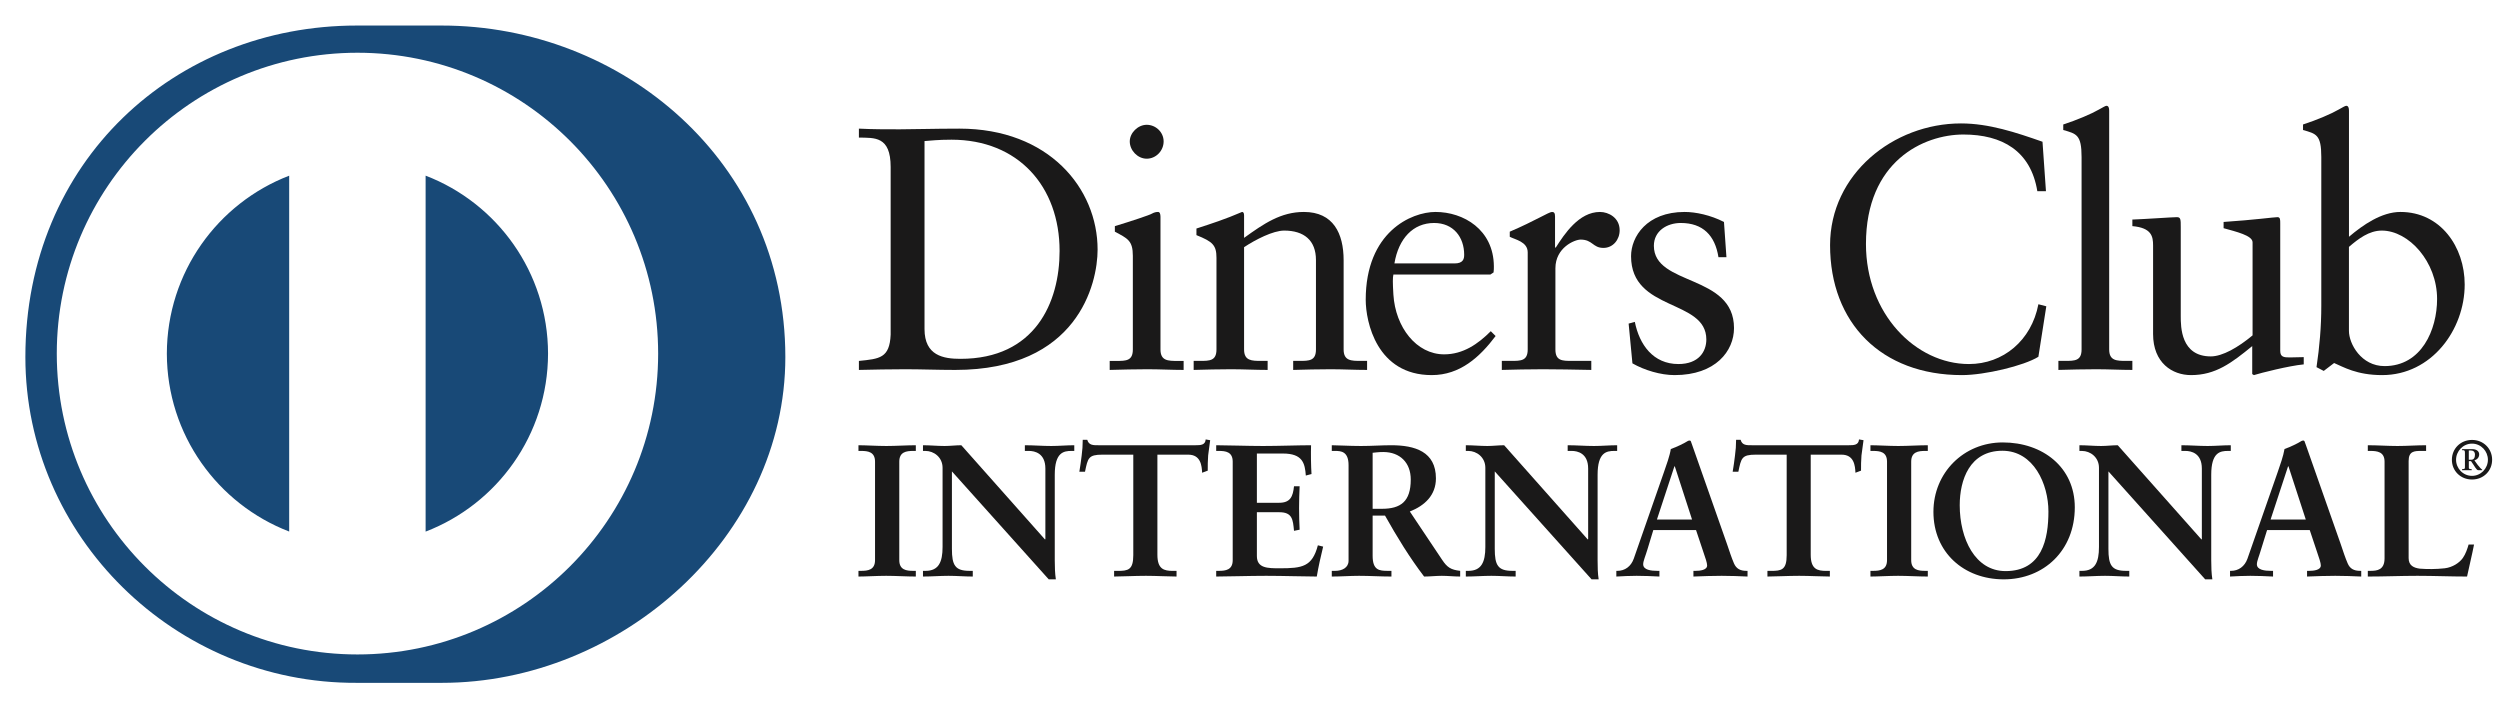 <svg width="73" height="21" viewBox="0 0 73 21" fill="none" xmlns="http://www.w3.org/2000/svg">
<path fill-rule="evenodd" clip-rule="evenodd" d="M72.089 13.425H72.157C72.233 13.425 72.269 13.369 72.269 13.279C72.269 13.186 72.213 13.154 72.153 13.154H72.089V13.425ZM71.891 13.73V13.701C71.962 13.692 71.976 13.695 71.976 13.65V13.222C71.976 13.161 71.969 13.141 71.893 13.145V13.115H72.194C72.296 13.115 72.392 13.164 72.392 13.268C72.392 13.355 72.335 13.418 72.253 13.443L72.349 13.576C72.395 13.635 72.446 13.692 72.479 13.712V13.73H72.365C72.31 13.73 72.263 13.617 72.154 13.465H72.09V13.656C72.09 13.695 72.103 13.692 72.174 13.701V13.73H71.891ZM72.183 13.895C72.445 13.895 72.647 13.675 72.647 13.425C72.647 13.177 72.449 12.954 72.183 12.954C71.918 12.954 71.717 13.177 71.717 13.425C71.717 13.675 71.918 13.895 72.183 13.895ZM72.183 12.846C72.519 12.846 72.77 13.101 72.77 13.425C72.77 13.75 72.519 14.002 72.183 14.002C71.848 14.002 71.595 13.75 71.595 13.425C71.595 13.101 71.848 12.846 72.183 12.846Z" fill="#1A1919"/>
<path fill-rule="evenodd" clip-rule="evenodd" d="M70.332 16.297C70.332 16.517 70.485 16.582 70.66 16.605C70.886 16.622 71.132 16.622 71.386 16.594C71.615 16.567 71.814 16.434 71.912 16.297C71.999 16.175 72.048 16.022 72.083 15.901H72.242C72.181 16.215 72.104 16.522 72.038 16.835C71.555 16.835 71.071 16.814 70.59 16.814C70.106 16.814 69.623 16.835 69.14 16.835V16.669H69.215C69.414 16.669 69.629 16.643 69.629 16.302V13.48C69.629 13.193 69.414 13.167 69.215 13.167H69.14V13.001C69.43 13.001 69.717 13.023 70.007 13.023C70.287 13.023 70.562 13.001 70.842 13.001V13.167H70.704C70.496 13.167 70.332 13.173 70.332 13.463V16.297Z" fill="#1A1919"/>
<path fill-rule="evenodd" clip-rule="evenodd" d="M66.823 13.616H66.812L66.301 15.171H67.329L66.823 13.616ZM66.021 16.05C65.968 16.236 65.901 16.38 65.901 16.477C65.901 16.643 66.133 16.669 66.312 16.669H66.373V16.835C66.154 16.824 65.929 16.814 65.709 16.814C65.509 16.814 65.313 16.824 65.117 16.835V16.669H65.147C65.362 16.669 65.545 16.543 65.626 16.313L66.506 13.793C66.576 13.589 66.675 13.315 66.708 13.111C66.883 13.051 67.103 12.941 67.207 12.875C67.224 12.869 67.235 12.864 67.252 12.864C67.267 12.864 67.277 12.864 67.29 12.881C67.306 12.924 67.322 12.974 67.34 13.018L68.35 15.891C68.414 16.082 68.481 16.287 68.552 16.451C68.618 16.605 68.734 16.669 68.915 16.669H68.948V16.835C68.701 16.824 68.453 16.814 68.191 16.814C67.921 16.814 67.646 16.824 67.366 16.835V16.669H67.427C67.553 16.669 67.768 16.649 67.768 16.511C67.768 16.439 67.718 16.291 67.657 16.115L67.444 15.477H66.199L66.021 16.05Z" fill="#1A1919"/>
<path fill-rule="evenodd" clip-rule="evenodd" d="M64.283 15.753L64.294 15.742V13.682C64.294 13.233 63.981 13.167 63.815 13.167H63.697V13.001C63.953 13.001 64.207 13.023 64.464 13.023C64.69 13.023 64.915 13.001 65.139 13.001V13.167H65.057C64.826 13.167 64.568 13.21 64.568 13.863V16.363C64.568 16.555 64.574 16.747 64.601 16.917H64.392L61.566 13.765V16.027C61.566 16.506 61.659 16.669 62.082 16.669H62.175V16.835C61.939 16.835 61.704 16.814 61.467 16.814C61.22 16.814 60.967 16.835 60.719 16.835V16.669H60.797C61.177 16.669 61.29 16.413 61.29 15.973V13.66C61.29 13.352 61.039 13.167 60.79 13.167H60.719V13.001C60.929 13.001 61.142 13.023 61.351 13.023C61.515 13.023 61.674 13.001 61.839 13.001L64.283 15.753Z" fill="#1A1919"/>
<path fill-rule="evenodd" clip-rule="evenodd" d="M58.563 16.676C59.63 16.676 59.814 15.737 59.814 14.936C59.814 14.133 59.382 13.162 58.47 13.162C57.51 13.162 57.224 14.018 57.224 14.753C57.224 15.737 57.675 16.676 58.563 16.676ZM58.48 12.919C59.65 12.919 60.584 13.645 60.584 14.815C60.584 16.078 59.678 16.917 58.509 16.917C57.343 16.917 56.456 16.128 56.456 14.946C56.456 13.805 57.339 12.919 58.48 12.919Z" fill="#1A1919"/>
<path fill-rule="evenodd" clip-rule="evenodd" d="M54.694 16.669C54.893 16.669 55.101 16.643 55.101 16.356V13.48C55.101 13.193 54.893 13.167 54.694 13.167H54.617V13.001C54.831 13.001 55.16 13.023 55.429 13.023C55.703 13.023 56.033 13.001 56.292 13.001V13.167H56.215C56.017 13.167 55.807 13.193 55.807 13.48V16.356C55.807 16.643 56.017 16.669 56.215 16.669H56.292V16.835C56.028 16.835 55.699 16.814 55.424 16.814C55.154 16.814 54.831 16.835 54.617 16.835V16.669H54.694Z" fill="#1A1919"/>
<path fill-rule="evenodd" clip-rule="evenodd" d="M51.27 13.276C50.858 13.276 50.843 13.375 50.76 13.775H50.594C50.617 13.622 50.645 13.469 50.661 13.308C50.683 13.155 50.694 13.001 50.694 12.842H50.826C50.87 13.007 51.007 13.001 51.155 13.001H53.987C54.135 13.001 54.272 12.996 54.283 12.831L54.415 12.854C54.394 13.001 54.373 13.149 54.355 13.298C54.342 13.446 54.342 13.595 54.342 13.743L54.179 13.804C54.169 13.6 54.141 13.276 53.773 13.276H52.873V16.198C52.873 16.622 53.066 16.67 53.329 16.67H53.432V16.835C53.219 16.835 52.835 16.814 52.538 16.814C52.209 16.814 51.824 16.835 51.609 16.835V16.67H51.714C52.017 16.67 52.171 16.643 52.171 16.21V13.276H51.27Z" fill="#1A1919"/>
<path fill-rule="evenodd" clip-rule="evenodd" d="M48.904 13.616H48.893L48.382 15.171H49.408L48.904 13.616ZM48.103 16.05C48.048 16.236 47.981 16.38 47.981 16.477C47.981 16.643 48.213 16.669 48.394 16.669H48.455V16.835C48.234 16.824 48.009 16.814 47.789 16.814C47.591 16.814 47.395 16.824 47.197 16.835V16.669H47.229C47.443 16.669 47.625 16.543 47.706 16.313L48.585 13.793C48.656 13.589 48.756 13.315 48.788 13.111C48.964 13.051 49.184 12.941 49.288 12.875C49.305 12.869 49.314 12.864 49.332 12.864C49.348 12.864 49.359 12.864 49.371 12.881C49.387 12.924 49.403 12.974 49.42 13.018L50.43 15.891C50.495 16.082 50.561 16.287 50.632 16.451C50.699 16.605 50.814 16.669 50.995 16.669H51.028V16.835C50.781 16.824 50.533 16.814 50.271 16.814C50.002 16.814 49.727 16.824 49.448 16.835V16.669H49.509C49.634 16.669 49.848 16.649 49.848 16.511C49.848 16.439 49.799 16.291 49.737 16.115L49.524 15.477H48.277L48.103 16.05Z" fill="#1A1919"/>
<path fill-rule="evenodd" clip-rule="evenodd" d="M46.363 15.753L46.374 15.742V13.682C46.374 13.233 46.061 13.167 45.897 13.167H45.776V13.001C46.035 13.001 46.286 13.023 46.545 13.023C46.77 13.023 46.995 13.001 47.221 13.001V13.167H47.139C46.908 13.167 46.65 13.21 46.65 13.863V16.363C46.65 16.555 46.654 16.747 46.681 16.917H46.474L43.647 13.765V16.027C43.647 16.506 43.74 16.669 44.163 16.669H44.257V16.835C44.02 16.835 43.784 16.814 43.548 16.814C43.301 16.814 43.048 16.835 42.802 16.835V16.669H42.877C43.257 16.669 43.372 16.413 43.372 15.973V13.66C43.372 13.352 43.119 13.167 42.873 13.167H42.802V13.001C43.009 13.001 43.225 13.023 43.433 13.023C43.597 13.023 43.756 13.001 43.921 13.001L46.363 15.753Z" fill="#1A1919"/>
<path fill-rule="evenodd" clip-rule="evenodd" d="M40.081 14.857H40.349C40.898 14.857 41.194 14.649 41.194 14.001C41.194 13.513 40.881 13.199 40.392 13.199C40.227 13.199 40.156 13.217 40.081 13.221V14.857ZM39.378 13.583C39.378 13.182 39.158 13.167 38.988 13.167H38.888V13.001C39.064 13.001 39.404 13.023 39.74 13.023C40.068 13.023 40.332 13.001 40.624 13.001C41.314 13.001 41.929 13.187 41.929 13.968C41.929 14.462 41.601 14.764 41.167 14.936L42.106 16.34C42.259 16.573 42.368 16.637 42.637 16.669V16.835C42.456 16.835 42.281 16.814 42.1 16.814C41.929 16.814 41.753 16.835 41.584 16.835C41.161 16.281 40.798 15.688 40.442 15.055H40.081V16.23C40.081 16.654 40.277 16.669 40.529 16.669H40.63V16.835C40.315 16.835 39.997 16.814 39.684 16.814C39.421 16.814 39.163 16.835 38.888 16.835V16.669H38.988C39.19 16.669 39.378 16.577 39.378 16.374V13.583Z" fill="#1A1919"/>
<path fill-rule="evenodd" clip-rule="evenodd" d="M35.513 16.669H35.59C35.787 16.669 35.995 16.643 35.995 16.356V13.48C35.995 13.193 35.787 13.167 35.59 13.167H35.513V13.001C35.846 13.001 36.42 13.023 36.88 13.023C37.341 13.023 37.911 13.001 38.283 13.001C38.275 13.237 38.28 13.6 38.296 13.842L38.13 13.886C38.104 13.529 38.038 13.243 37.462 13.243H36.701V14.681H37.352C37.681 14.681 37.754 14.496 37.785 14.199H37.949C37.939 14.414 37.933 14.627 37.933 14.841C37.933 15.051 37.939 15.259 37.949 15.467L37.785 15.5C37.754 15.171 37.737 14.957 37.357 14.957H36.701V16.236C36.701 16.594 37.017 16.594 37.368 16.594C38.028 16.594 38.317 16.55 38.482 15.923L38.636 15.961C38.565 16.254 38.499 16.543 38.45 16.835C38.099 16.835 37.467 16.814 36.972 16.814C36.479 16.814 35.825 16.835 35.513 16.835V16.669Z" fill="#1A1919"/>
<path fill-rule="evenodd" clip-rule="evenodd" d="M32.191 13.276C31.78 13.276 31.765 13.375 31.682 13.775H31.517C31.54 13.622 31.567 13.469 31.584 13.308C31.605 13.155 31.616 13.001 31.616 12.842H31.748C31.793 13.007 31.93 13.001 32.078 13.001H34.91C35.058 13.001 35.195 12.996 35.206 12.831L35.337 12.854C35.317 13.001 35.295 13.149 35.278 13.298C35.266 13.446 35.266 13.595 35.266 13.743L35.102 13.804C35.092 13.6 35.064 13.276 34.696 13.276H33.796V16.198C33.796 16.622 33.989 16.67 34.251 16.67H34.355V16.835C34.142 16.835 33.757 16.814 33.461 16.814C33.132 16.814 32.747 16.835 32.532 16.835V16.67H32.637C32.94 16.67 33.092 16.643 33.092 16.21V13.276H32.191Z" fill="#1A1919"/>
<path fill-rule="evenodd" clip-rule="evenodd" d="M30.514 15.753L30.525 15.742V13.682C30.525 13.233 30.212 13.167 30.047 13.167H29.926V13.001C30.184 13.001 30.437 13.023 30.695 13.023C30.92 13.023 31.146 13.001 31.369 13.001V13.167H31.288C31.057 13.167 30.799 13.21 30.799 13.863V16.363C30.799 16.555 30.805 16.747 30.831 16.917H30.623L27.796 13.765V16.027C27.796 16.506 27.889 16.669 28.312 16.669H28.405V16.835C28.17 16.835 27.933 16.814 27.697 16.814C27.452 16.814 27.198 16.835 26.951 16.835V16.669H27.028C27.407 16.669 27.523 16.413 27.523 15.973V13.66C27.523 13.352 27.269 13.167 27.023 13.167H26.951V13.001C27.159 13.001 27.374 13.023 27.582 13.023C27.747 13.023 27.907 13.001 28.071 13.001L30.514 15.753Z" fill="#1A1919"/>
<path fill-rule="evenodd" clip-rule="evenodd" d="M25.067 16.669H25.144C25.341 16.669 25.551 16.643 25.551 16.356V13.48C25.551 13.193 25.341 13.167 25.144 13.167H25.067V13.001C25.282 13.001 25.611 13.023 25.881 13.023C26.155 13.023 26.483 13.001 26.742 13.001V13.167H26.665C26.468 13.167 26.259 13.193 26.259 13.48V16.356C26.259 16.643 26.468 16.669 26.665 16.669H26.742V16.835C26.478 16.835 26.148 16.814 25.875 16.814C25.605 16.814 25.282 16.835 25.067 16.835V16.669Z" fill="#1A1919"/>
<path fill-rule="evenodd" clip-rule="evenodd" d="M68.589 9.661C68.589 10.044 68.951 10.69 69.629 10.69C70.709 10.69 71.163 9.629 71.163 8.731C71.163 7.642 70.335 6.733 69.549 6.733C69.173 6.733 68.862 6.976 68.589 7.209V9.661ZM68.59 6.914C68.993 6.572 69.539 6.189 70.093 6.189C71.264 6.189 71.969 7.21 71.969 8.308C71.969 9.629 71.001 10.953 69.557 10.953C68.811 10.953 68.419 10.711 68.156 10.6L67.853 10.831L67.642 10.721C67.731 10.126 67.782 9.539 67.782 8.924V4.585C67.782 3.928 67.632 3.907 67.248 3.796V3.635C67.653 3.504 68.075 3.323 68.287 3.2C68.397 3.14 68.478 3.089 68.51 3.089C68.57 3.089 68.59 3.15 68.59 3.232V6.914Z" fill="#1A1919"/>
<path fill-rule="evenodd" clip-rule="evenodd" d="M66.583 10.246C66.583 10.428 66.693 10.437 66.865 10.437C66.986 10.437 67.138 10.428 67.269 10.428V10.64C66.834 10.681 66.008 10.892 65.814 10.953L65.765 10.923V10.106C65.16 10.6 64.695 10.953 63.978 10.953C63.434 10.953 62.87 10.6 62.87 9.753V7.168C62.87 6.905 62.829 6.652 62.265 6.603V6.411C62.629 6.399 63.434 6.341 63.566 6.341C63.678 6.341 63.678 6.411 63.678 6.632V9.236C63.678 9.539 63.678 10.407 64.555 10.407C64.897 10.407 65.352 10.145 65.775 9.793V7.076C65.775 6.875 65.291 6.765 64.929 6.663V6.481C65.836 6.42 66.402 6.341 66.502 6.341C66.583 6.341 66.583 6.411 66.583 6.522V10.246Z" fill="#1A1919"/>
<path fill-rule="evenodd" clip-rule="evenodd" d="M60.105 10.538H60.297C60.58 10.538 60.782 10.538 60.782 10.204V4.585C60.782 3.928 60.63 3.907 60.247 3.796V3.635C60.65 3.504 61.074 3.323 61.286 3.2C61.397 3.14 61.478 3.089 61.508 3.089C61.569 3.089 61.588 3.15 61.588 3.232V10.204C61.588 10.538 61.811 10.538 62.093 10.538H62.265V10.802C61.923 10.802 61.569 10.782 61.205 10.782C60.843 10.782 60.48 10.792 60.105 10.802V10.538Z" fill="#1A1919"/>
<path fill-rule="evenodd" clip-rule="evenodd" d="M59.742 5.583H59.49C59.298 4.403 58.461 3.928 57.332 3.928C56.171 3.928 54.486 4.705 54.486 7.126C54.486 9.167 55.94 10.63 57.493 10.63C58.491 10.63 59.319 9.944 59.521 8.884L59.752 8.944L59.521 10.418C59.097 10.681 57.956 10.953 57.29 10.953C54.93 10.953 53.438 9.429 53.438 7.158C53.438 5.089 55.283 3.604 57.261 3.604C58.078 3.604 58.864 3.867 59.641 4.139L59.742 5.583Z" fill="#1A1919"/>
<path fill-rule="evenodd" clip-rule="evenodd" d="M47.737 9.399C47.87 10.064 48.273 10.63 49.009 10.63C49.604 10.63 49.825 10.266 49.825 9.913C49.825 8.723 47.627 9.105 47.627 7.481C47.627 6.914 48.082 6.189 49.191 6.189C49.514 6.189 49.947 6.28 50.34 6.481L50.412 7.51H50.179C50.079 6.875 49.725 6.511 49.079 6.511C48.675 6.511 48.293 6.744 48.293 7.177C48.293 8.359 50.633 7.995 50.633 9.58C50.633 10.246 50.099 10.953 48.898 10.953C48.494 10.953 48.02 10.812 47.667 10.61L47.556 9.449L47.737 9.399Z" fill="#1A1919"/>
<path fill-rule="evenodd" clip-rule="evenodd" d="M43.853 10.538H44.127C44.409 10.538 44.609 10.538 44.609 10.204V7.369C44.609 7.056 44.237 6.996 44.085 6.914V6.765C44.822 6.451 45.226 6.189 45.318 6.189C45.377 6.189 45.407 6.218 45.407 6.32V7.228H45.429C45.68 6.835 46.104 6.189 46.719 6.189C46.971 6.189 47.294 6.359 47.294 6.724C47.294 6.996 47.103 7.239 46.82 7.239C46.506 7.239 46.506 6.996 46.154 6.996C45.982 6.996 45.418 7.228 45.418 7.834V10.204C45.418 10.538 45.619 10.538 45.901 10.538H46.466V10.802C45.912 10.792 45.489 10.782 45.055 10.782C44.641 10.782 44.218 10.792 43.853 10.802V10.538Z" fill="#1A1919"/>
<path fill-rule="evenodd" clip-rule="evenodd" d="M42.473 7.692C42.724 7.692 42.754 7.561 42.754 7.44C42.754 6.925 42.441 6.511 41.876 6.511C41.262 6.511 40.838 6.965 40.717 7.692H42.473ZM40.687 8.016C40.666 8.107 40.666 8.257 40.687 8.601C40.746 9.56 41.362 10.347 42.169 10.347C42.724 10.347 43.159 10.044 43.531 9.671L43.672 9.812C43.208 10.428 42.633 10.953 41.807 10.953C40.202 10.953 39.879 9.399 39.879 8.753C39.879 6.774 41.211 6.189 41.916 6.189C42.734 6.189 43.612 6.703 43.621 7.773C43.621 7.834 43.621 7.894 43.612 7.955L43.52 8.016H40.687Z" fill="#1A1919"/>
<path fill-rule="evenodd" clip-rule="evenodd" d="M35.521 7.53C35.521 7.158 35.41 7.056 34.936 6.866V6.673C35.369 6.532 35.783 6.399 36.267 6.189C36.298 6.189 36.327 6.209 36.327 6.288V6.946C36.903 6.532 37.398 6.189 38.074 6.189C38.931 6.189 39.234 6.814 39.234 7.601V10.204C39.234 10.538 39.456 10.538 39.737 10.538H39.919V10.802C39.566 10.802 39.213 10.782 38.851 10.782C38.487 10.782 38.124 10.792 37.761 10.802V10.538H37.942C38.225 10.538 38.426 10.538 38.426 10.204V7.592C38.426 7.015 38.074 6.733 37.498 6.733C37.175 6.733 36.661 6.996 36.327 7.218V10.204C36.327 10.538 36.551 10.538 36.833 10.538H37.015V10.802C36.661 10.802 36.307 10.782 35.943 10.782C35.582 10.782 35.218 10.792 34.855 10.802V10.538H35.038C35.32 10.538 35.521 10.538 35.521 10.204V7.53Z" fill="#1A1919"/>
<path fill-rule="evenodd" clip-rule="evenodd" d="M33.484 4.634C33.22 4.634 32.989 4.392 32.989 4.13C32.989 3.877 33.23 3.644 33.484 3.644C33.745 3.644 33.978 3.856 33.978 4.13C33.978 4.402 33.755 4.634 33.484 4.634ZM32.403 10.539H32.594C32.878 10.539 33.079 10.539 33.079 10.204V7.471C33.079 7.026 32.928 6.965 32.554 6.765V6.603C33.029 6.46 33.593 6.271 33.634 6.239C33.705 6.199 33.764 6.189 33.816 6.189C33.866 6.189 33.886 6.249 33.886 6.33V10.204C33.886 10.539 34.108 10.539 34.39 10.539H34.562V10.802C34.218 10.802 33.866 10.782 33.502 10.782C33.139 10.782 32.776 10.792 32.403 10.802V10.539Z" fill="#1A1919"/>
<path fill-rule="evenodd" clip-rule="evenodd" d="M26.996 9.61C26.996 10.387 27.551 10.478 28.045 10.478C30.225 10.478 30.94 8.833 30.94 7.329C30.94 5.442 29.73 4.079 27.783 4.079C27.369 4.079 27.178 4.108 26.996 4.119V9.61ZM26.007 4.876C26.007 3.968 25.533 4.028 25.08 4.017V3.756C25.472 3.776 25.876 3.776 26.27 3.776C26.693 3.776 27.268 3.756 28.015 3.756C30.627 3.756 32.05 5.501 32.05 7.289C32.05 8.289 31.465 10.802 27.894 10.802C27.381 10.802 26.905 10.782 26.432 10.782C25.977 10.782 25.533 10.792 25.08 10.802V10.539C25.684 10.478 25.977 10.458 26.007 9.772V4.876Z" fill="#1A1919"/>
<path fill-rule="evenodd" clip-rule="evenodd" d="M16.003 10.326C15.999 7.953 14.516 5.93 12.428 5.129V15.523C14.516 14.721 15.999 12.699 16.003 10.326ZM8.444 15.521V5.13C6.357 5.933 4.877 7.954 4.872 10.326C4.877 12.697 6.357 14.718 8.444 15.521ZM10.437 1.54C5.588 1.542 1.659 5.474 1.658 10.326C1.659 15.177 5.588 19.109 10.437 19.11C15.287 19.109 19.216 15.177 19.218 10.326C19.216 5.474 15.287 1.542 10.437 1.54ZM10.415 19.939C5.109 19.964 0.741 15.662 0.741 10.426C0.741 4.704 5.109 0.746 10.415 0.746H12.902C18.146 0.746 22.932 4.702 22.932 10.426C22.932 15.66 18.146 19.939 12.902 19.939H10.415Z" fill="#184977"/>
</svg>
